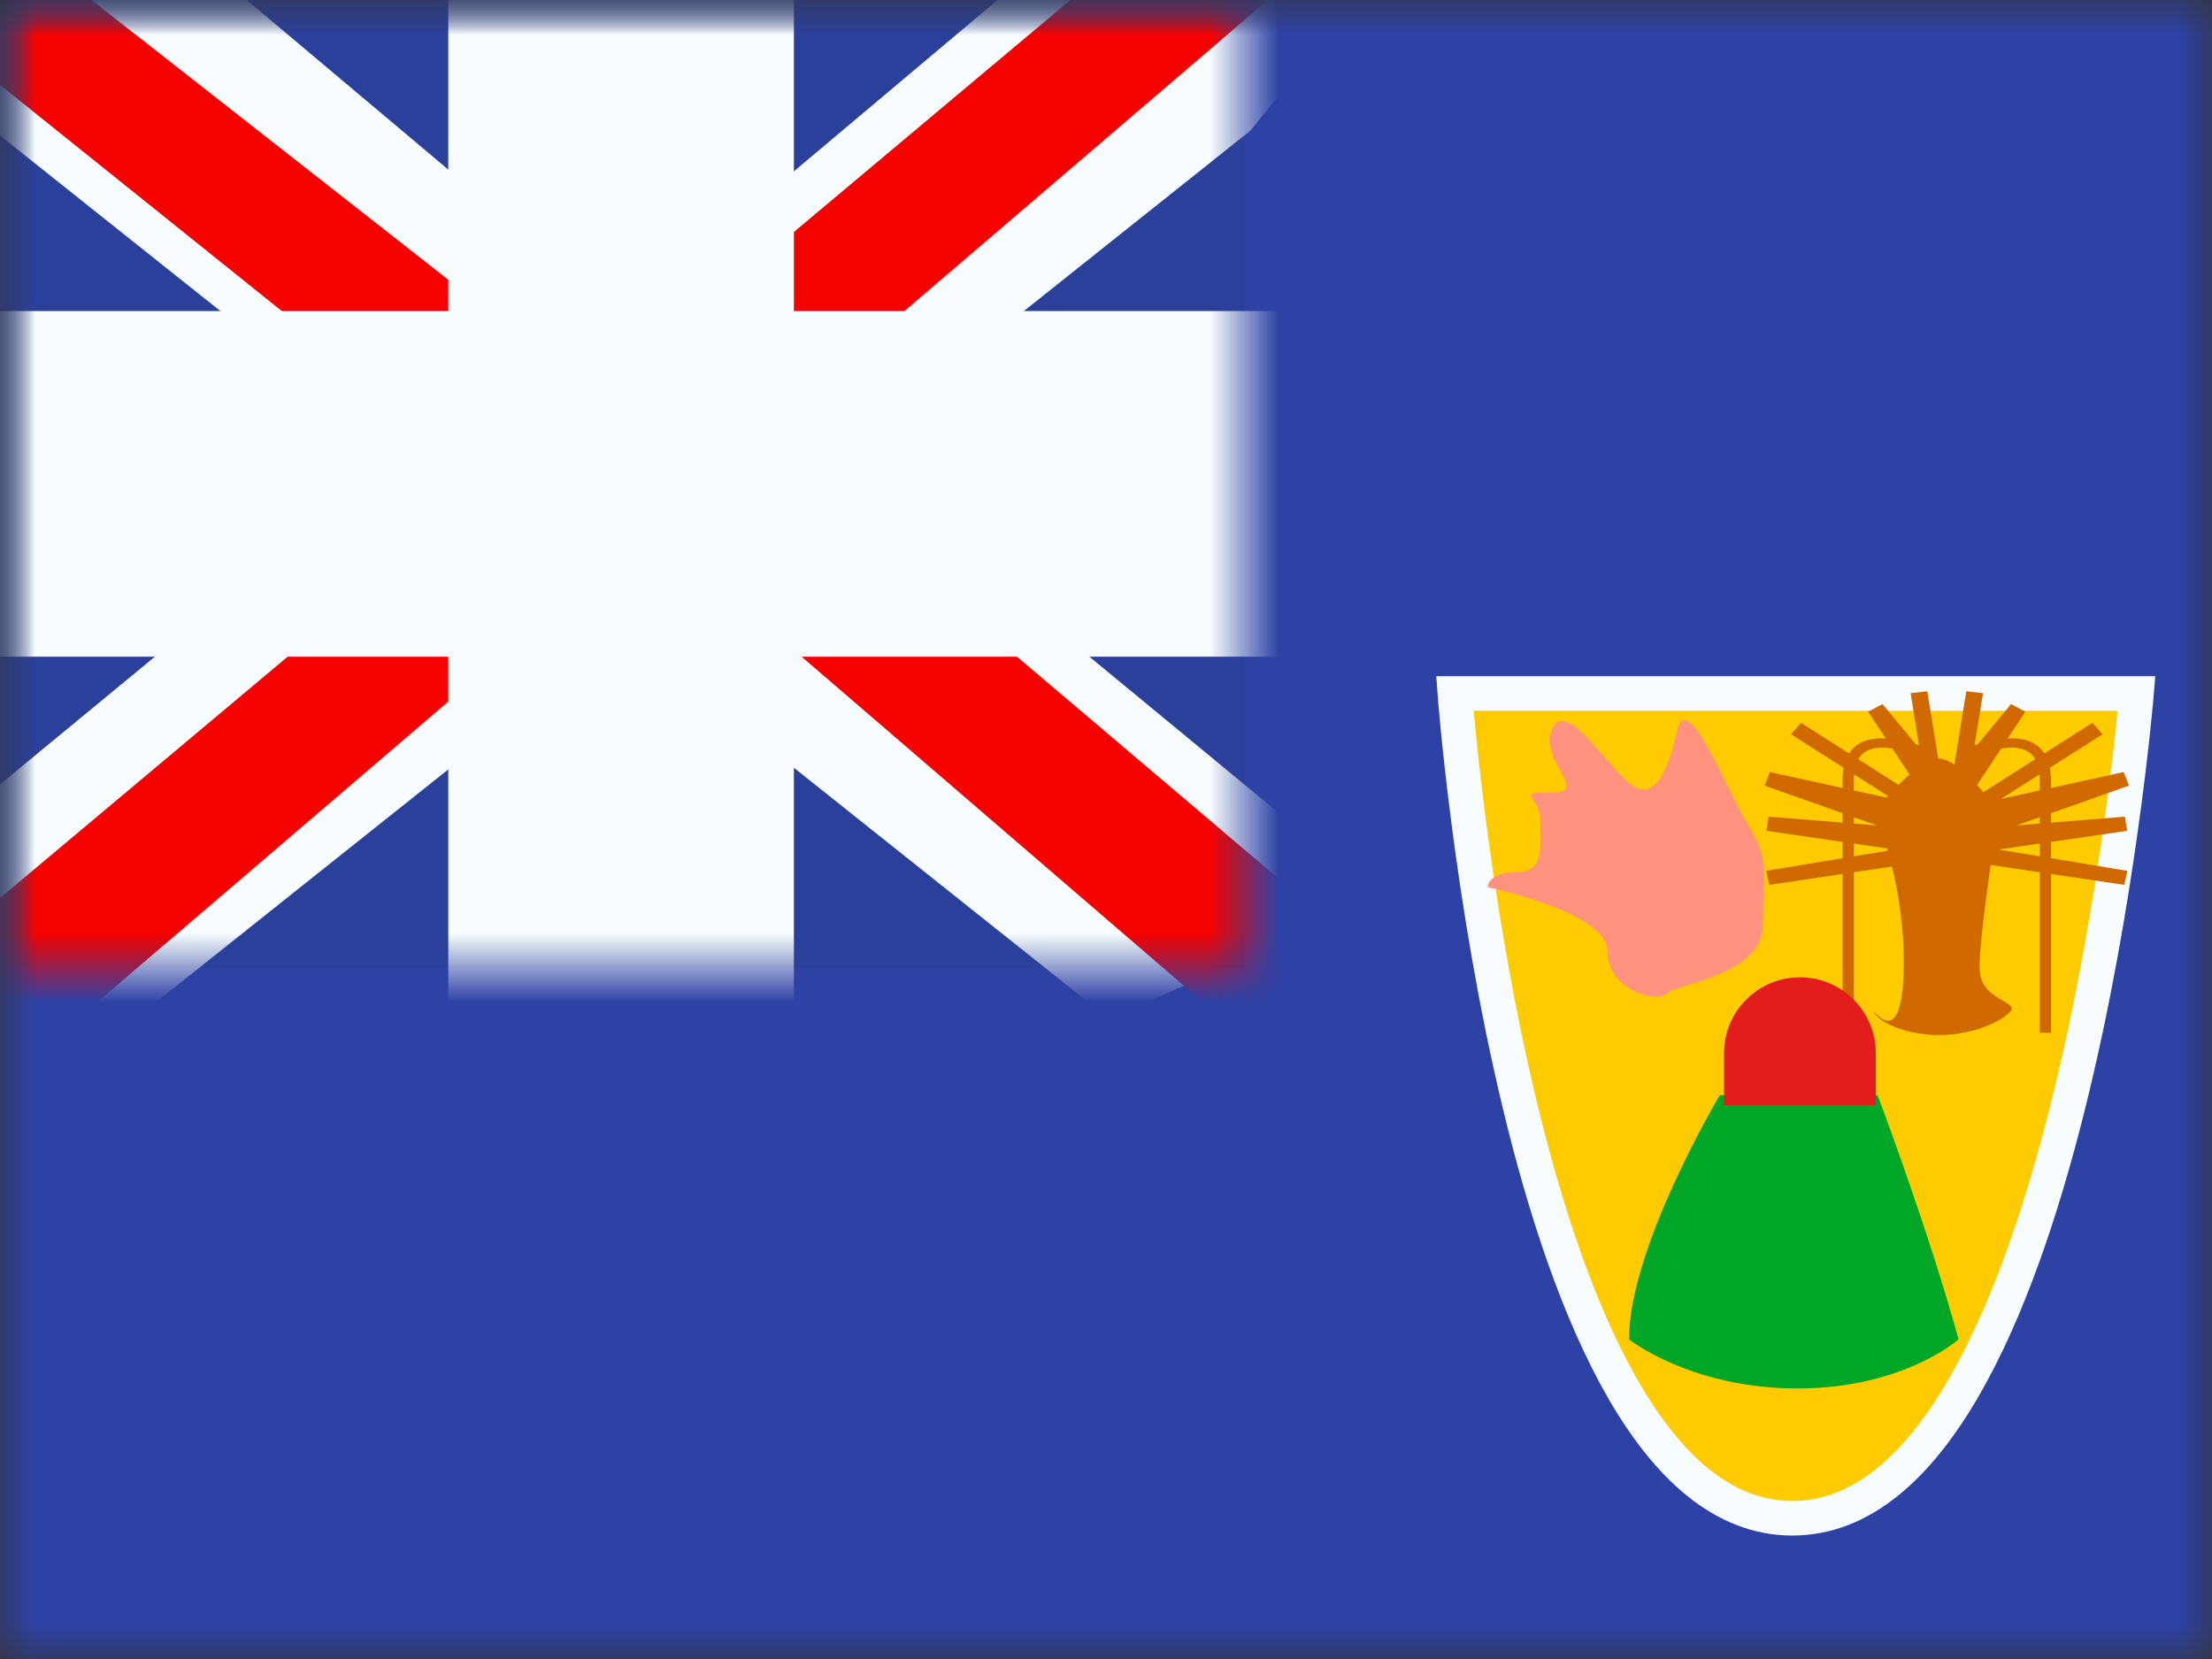 <svg width="32" height="24" viewBox="0 0 32 24" fill="none" xmlns="http://www.w3.org/2000/svg">
<rect x="0" y="0" width="32" height="24" fill="#333333" stroke="none"/>
<mask id="mask0_5190_105053" style="mask-type:luminance" maskUnits="userSpaceOnUse" x="0" y="0" width="32" height="24">
<rect width="32" height="24" fill="white"/>
</mask>
<g mask="url(#mask0_5190_105053)">
<path fill-rule="evenodd" clip-rule="evenodd" d="M0 0V24H32V0H0Z" fill="#2E42A5"/>
<mask id="mask1_5190_105053" style="mask-type:luminance" maskUnits="userSpaceOnUse" x="0" y="0" width="32" height="24">
<path fill-rule="evenodd" clip-rule="evenodd" d="M0 0V24H32V0H0Z" fill="white"/>
</mask>
<g mask="url(#mask1_5190_105053)">
<path fill-rule="evenodd" clip-rule="evenodd" d="M21.047 10.033C21.047 10.033 21.933 21.964 25.929 21.964C29.925 21.964 30.908 10.033 30.908 10.033H21.047Z" fill="#FECA00" stroke="#F7FCFF" stroke-width="0.5"/>
<path fill-rule="evenodd" clip-rule="evenodd" d="M25.91 10.622L26.056 10.457L26.75 10.899C26.851 10.742 27.03 10.67 27.28 10.682L27.027 10.296L27.233 10.186L27.714 10.765C27.73 10.77 27.745 10.774 27.761 10.78L27.64 10.028L27.881 10L28.039 10.974C28.043 10.974 28.047 10.974 28.05 10.974C28.118 10.974 28.195 11.006 28.274 11.059L28.445 10L28.687 10.028L28.565 10.78C28.581 10.774 28.597 10.77 28.612 10.765L29.093 10.186L29.299 10.296L29.046 10.682C29.296 10.67 29.475 10.742 29.576 10.899L30.27 10.457L30.416 10.622L29.655 11.107C29.665 11.162 29.671 11.222 29.671 11.287V11.4L30.721 11.169L30.799 11.365L29.671 11.764V11.901L30.74 11.814L30.772 12.019L29.671 12.179V12.415L30.775 12.598L30.731 12.801L29.671 12.643V14.941H29.508V12.618L28.797 12.512C28.717 13.074 28.627 13.782 28.64 14.038C28.652 14.291 28.841 14.399 28.974 14.476C29.077 14.535 29.146 14.574 29.071 14.647C28.901 14.814 28.476 14.974 28.05 14.974C27.625 14.974 27.205 14.814 27.114 14.647C27.098 14.617 27.1 14.62 27.114 14.637C27.182 14.714 27.514 15.094 27.54 14.038C27.554 13.459 27.469 12.935 27.371 12.536L26.818 12.618V14.941H26.656V12.643L25.596 12.801L25.551 12.598L26.656 12.415V12.179L25.554 12.019L25.586 11.814L26.656 11.901V11.764L25.527 11.365L25.605 11.169L26.656 11.4V11.287C26.656 11.222 26.661 11.162 26.671 11.107L25.91 10.622ZM27.301 12.273C27.304 12.284 27.307 12.296 27.31 12.307L26.818 12.388V12.203L27.301 12.273ZM27.311 11.514C27.303 11.523 27.296 11.53 27.289 11.538L26.818 11.435V11.287C26.818 11.258 26.819 11.229 26.822 11.203L27.311 11.514ZM27.624 11.205C27.569 11.252 27.515 11.303 27.464 11.354L26.883 10.983C26.964 10.841 27.125 10.79 27.376 10.827L27.624 11.205ZM28.693 11.461L29.443 10.983C29.362 10.841 29.201 10.79 28.951 10.827L28.602 11.357C28.634 11.392 28.665 11.427 28.693 11.461ZM28.946 11.558L29.505 11.203C29.507 11.229 29.508 11.258 29.508 11.287V11.435L28.946 11.558ZM29.171 11.941L29.508 11.822V11.914L29.171 11.941ZM28.912 12.29L29.508 12.203V12.388L28.912 12.29ZM26.818 11.822V11.914L27.155 11.941L26.818 11.822Z" fill="#CF6900"/>
<path fill-rule="evenodd" clip-rule="evenodd" d="M24.88 15.843C24.88 15.843 23.566 18.043 23.566 19.376C23.566 19.376 24.462 20.086 26.001 20.086C27.541 20.086 28.333 19.376 28.333 19.376C27.9 17.796 27.162 15.843 27.162 15.843H24.88Z" fill="#00A727"/>
<path fill-rule="evenodd" clip-rule="evenodd" d="M24.941 15.235C24.941 14.629 25.433 14.138 26.038 14.138C26.644 14.138 27.136 14.629 27.136 15.235V15.986H24.941V15.235Z" fill="#E31D1C"/>
<path fill-rule="evenodd" clip-rule="evenodd" d="M21.52 12.834C21.52 12.834 23.253 13.191 23.253 13.754C23.253 14.317 23.952 14.52 24.123 14.368C24.295 14.216 25.503 14.109 25.503 13.375C25.503 12.641 25.604 12.441 25.31 11.975C25.017 11.509 24.405 9.933 24.264 10.564C24.123 11.195 23.911 11.663 23.52 11.287C23.128 10.911 22.625 10.114 22.448 10.564C22.272 11.014 23.008 11.467 22.448 11.467C21.889 11.467 22.283 11.496 22.283 11.877C22.283 12.259 22.35 12.618 21.935 12.618C21.52 12.618 21.52 12.834 21.52 12.834Z" fill="#FF927F"/>
<rect width="18" height="14" fill="#2B409A"/>
<mask id="mask2_5190_105053" style="mask-type:luminance" maskUnits="userSpaceOnUse" x="0" y="0" width="18" height="14">
<rect width="18" height="14" fill="white"/>
</mask>
<g mask="url(#mask2_5190_105053)">
<path d="M-2.004 13L1.957 14.737L18.09 1.889L20.18 -0.693L15.944 -1.273L9.364 4.263L4.067 7.994L-2.004 13Z" fill="#F7FCFF"/>
<path d="M-1.461 14.217L0.557 15.225L19.43 -0.933H16.597L-1.461 14.217Z" fill="#F50100"/>
<path d="M20.004 13L16.043 14.737L-0.09 1.889L-2.18 -0.693L2.056 -1.273L8.636 4.263L13.933 7.994L20.004 13Z" fill="#F7FCFF"/>
<path d="M19.867 13.873L17.849 14.882L9.813 7.964L7.43 7.191L-2.382 -0.684H0.451L10.258 7.004L12.863 7.931L19.867 13.873Z" fill="#F50100"/>
<mask id="path-15-outside-1_5190_105053" maskUnits="userSpaceOnUse" x="-2" y="-2" width="22" height="18" fill="black">
<rect fill="white" x="-2" y="-2" width="22" height="18"/>
<path fill-rule="evenodd" clip-rule="evenodd" d="M9.985 0H7.985V6H0V8H7.985V14H9.985V8H18V6H9.985V0Z"/>
</mask>
<path fill-rule="evenodd" clip-rule="evenodd" d="M9.985 0H7.985V6H0V8H7.985V14H9.985V8H18V6H9.985V0Z" fill="#F50100"/>
<path d="M7.985 0V-1.5H6.485V0H7.985ZM9.985 0H11.485V-1.5H9.985V0ZM7.985 6V7.5H9.485V6H7.985ZM0 6V4.5H-1.5V6H0ZM0 8H-1.5V9.5H0V8ZM7.985 8H9.485V6.5H7.985V8ZM7.985 14H6.485V15.5H7.985V14ZM9.985 14V15.5H11.485V14H9.985ZM9.985 8V6.5H8.485V8H9.985ZM18 8V9.5H19.5V8H18ZM18 6H19.5V4.5H18V6ZM9.985 6H8.485V7.5H9.985V6ZM7.985 1.5H9.985V-1.5H7.985V1.5ZM9.485 6V0H6.485V6H9.485ZM0 7.5H7.985V4.5H0V7.5ZM1.5 8V6H-1.5V8H1.5ZM7.985 6.5H0V9.5H7.985V6.5ZM9.485 14V8H6.485V14H9.485ZM9.985 12.5H7.985V15.5H9.985V12.5ZM8.485 8V14H11.485V8H8.485ZM18 6.5H9.985V9.5H18V6.5ZM16.5 6V8H19.5V6H16.5ZM9.985 7.5H18V4.5H9.985V7.5ZM8.485 0V6H11.485V0H8.485Z" fill="#F7FCFF" mask="url(#path-15-outside-1_5190_105053)"/>
</g>
</g>
</g>
</svg>
